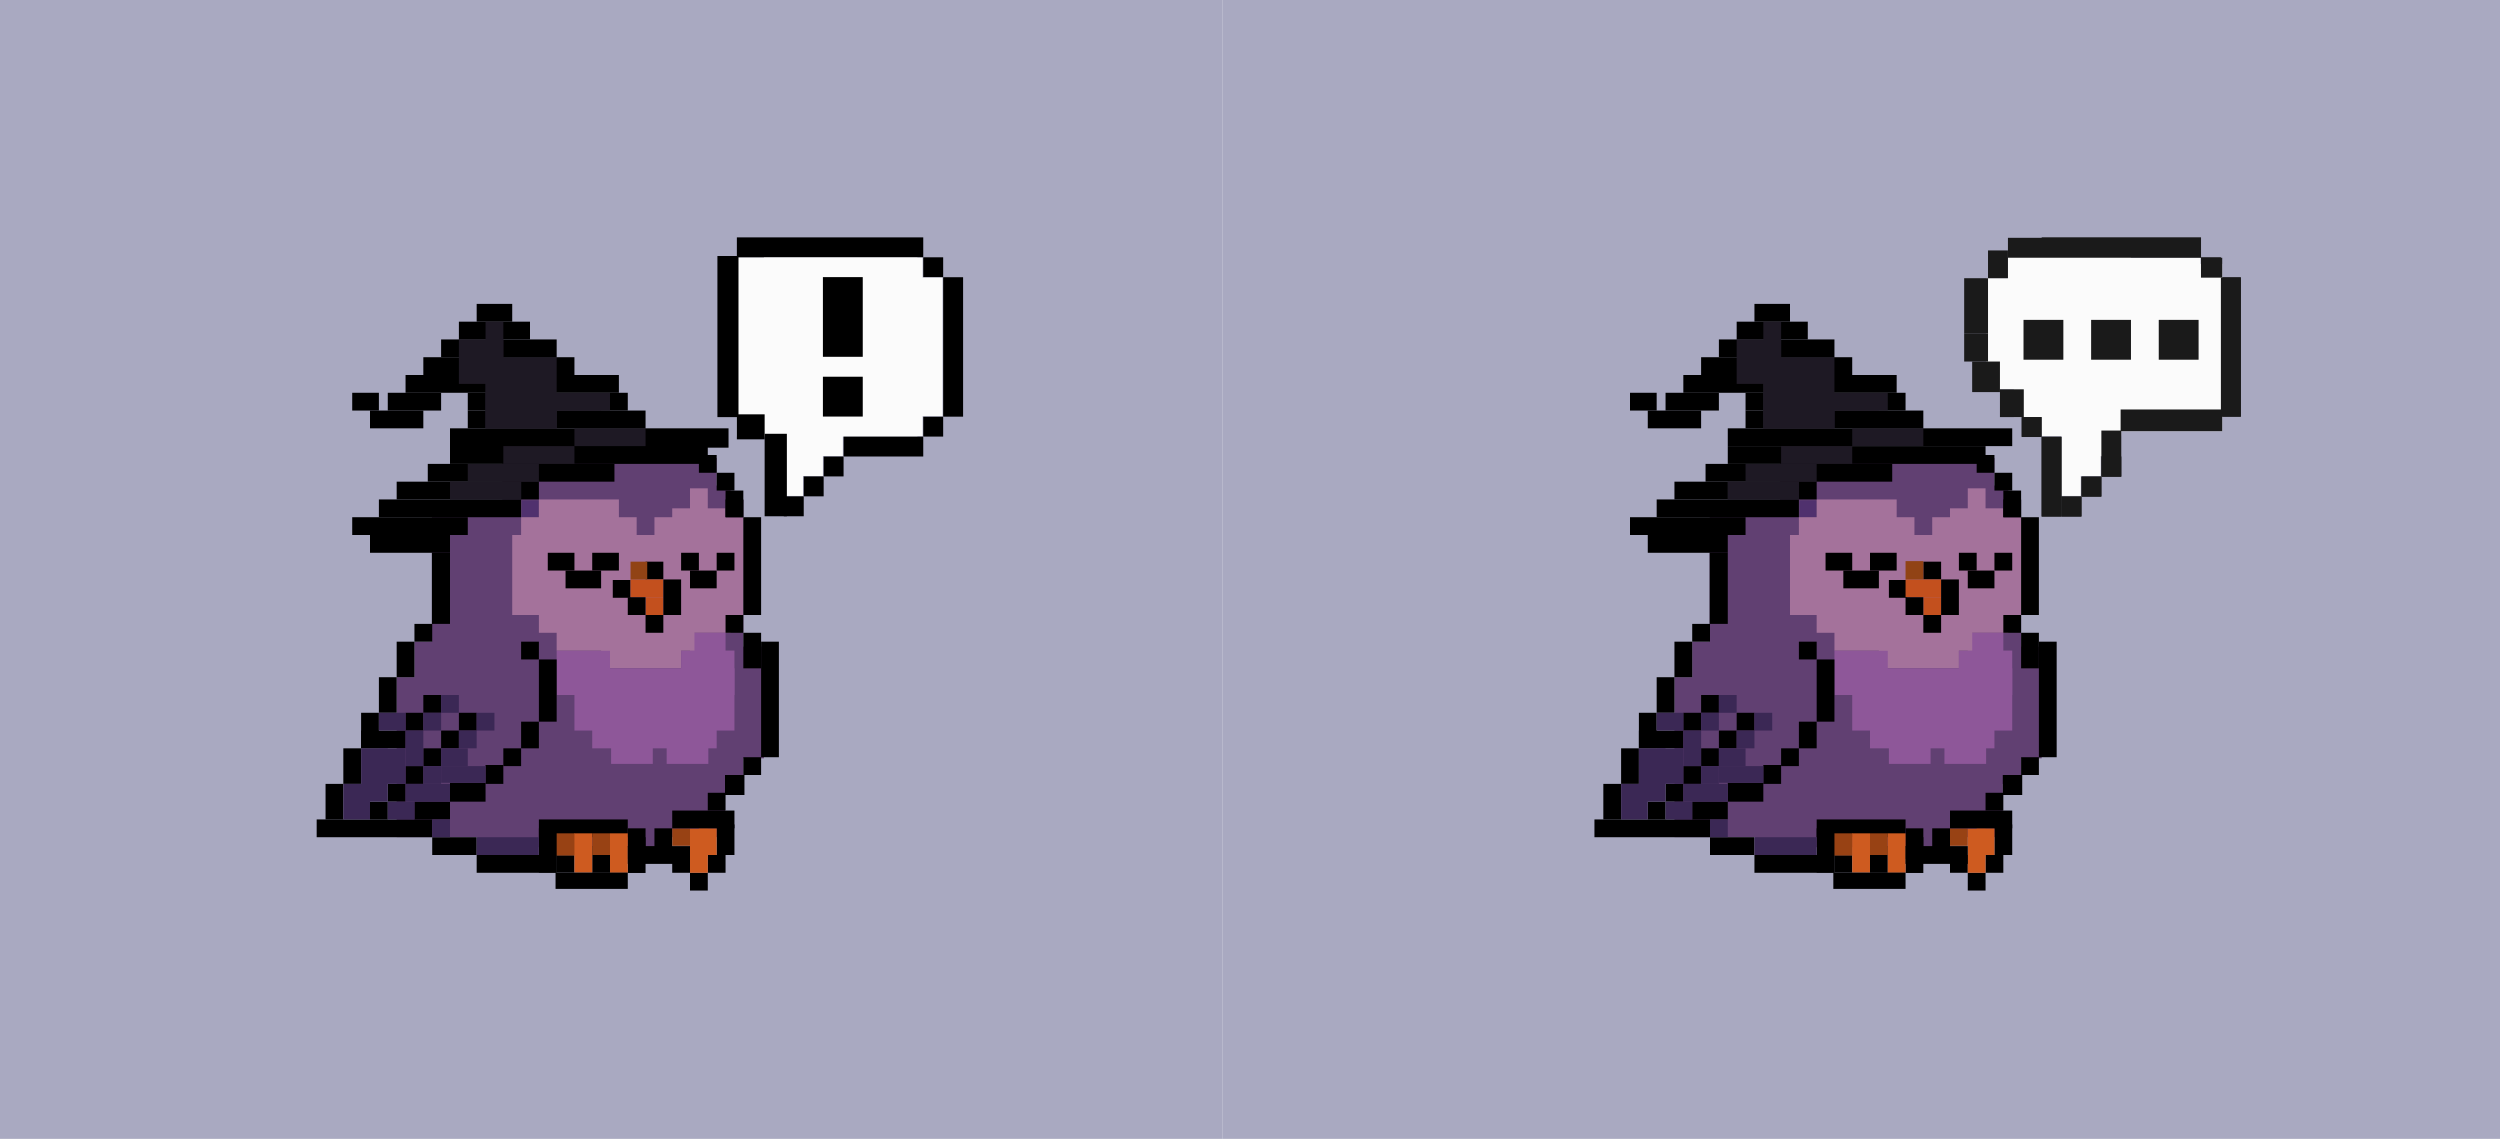 <?xml version="1.0" encoding="UTF-8" standalone="no"?>
<!-- Created with Inkscape (http://www.inkscape.org/) -->

<svg
   width="900mm"
   height="410mm"
   viewBox="0 0 900 410"
   version="1.1"
   id="svg1"
   xml:space="preserve"
   inkscape:version="1.4 (e7c3feb1, 2024-10-09)"
   sodipodi:docname="aquelarre_difu.svg"
   xmlns:inkscape="http://www.inkscape.org/namespaces/inkscape"
   xmlns:sodipodi="http://sodipodi.sourceforge.net/DTD/sodipodi-0.dtd"
   xmlns="http://www.w3.org/2000/svg"
   xmlns:svg="http://www.w3.org/2000/svg"><sodipodi:namedview
     id="namedview1"
     pagecolor="#ffffff"
     bordercolor="#000000"
     borderopacity="0.25"
     inkscape:showpageshadow="2"
     inkscape:pageopacity="0.0"
     inkscape:pagecheckerboard="0"
     inkscape:deskcolor="#d1d1d1"
     inkscape:document-units="mm"
     showgrid="true"
     inkscape:zoom="0.2649801"
     inkscape:cx="1124.6127"
     inkscape:cy="658.54001"
     inkscape:window-width="1920"
     inkscape:window-height="1080"
     inkscape:window-x="0"
     inkscape:window-y="0"
     inkscape:window-maximized="0"
     inkscape:current-layer="layer1"><inkscape:grid
       id="grid1"
       units="px"
       originx="50.271"
       originy="30.163"
       spacingx="1"
       spacingy="1"
       empcolor="#0099e5"
       empopacity="0.302"
       color="#0099e5"
       opacity="0.149"
       empspacing="5"
       enabled="true"
       visible="true"
       snapvisiblegridlinesonly="true"
       dotted="true" /></sodipodi:namedview><defs
     id="defs1" /><g
     inkscape:label="Layer 1"
     inkscape:groupmode="layer"
     id="layer1"
     transform="translate(50,192.444)"><rect
       style="fill:#a9a9c1;fill-opacity:1;stroke-width:1.082"
       id="rect17"
       width="440"
       height="410"
       x="-50"
       y="-192.444"
       ry="2.2892457e-06"
       inkscape:export-filename="rect17.png"
       inkscape:export-xdpi="50.799999"
       inkscape:export-ydpi="50.799999" /><rect
       style="fill:#614072;fill-opacity:1;stroke-width:1.008"
       id="rect16"
       width="112.115"
       height="102.2"
       x="105.485"
       y="-12.444"
       ry="1.9542342e-06" /><rect
       style="fill:#614072;fill-opacity:1;stroke-width:0.61"
       id="rect16-4"
       width="63.4"
       height="66.2"
       x="99.2"
       y="38.556"
       ry="1.2658541e-06" /><rect
       style="fill:#614072;fill-opacity:1;stroke-width:0.777"
       id="rect16-3"
       width="118.2"
       height="57.567"
       x="92.8"
       y="51.356"
       ry="1.1007686e-06" /><rect
       style="fill:#614072;fill-opacity:1;stroke-width:0.497"
       id="rect16-3-6"
       width="69.2"
       height="40.2"
       x="121.8"
       y="72.356"
       ry="7.6869037e-07" /><rect
       style="fill:#614072;fill-opacity:1;stroke-width:0.497"
       id="rect16-3-6-0"
       width="69.2"
       height="40.2"
       x="155.8"
       y="40.356"
       ry="7.6869037e-07" /><rect
       style="fill:#614072;fill-opacity:1;stroke-width:0.525"
       id="rect16-3-6-7"
       width="77.2"
       height="40.2"
       x="130.8"
       y="-27.544"
       ry="7.6869037e-07" /><rect
       style="fill:#614072;fill-opacity:1;stroke-width:0.525"
       id="rect16-3-6-7-5"
       width="77.2"
       height="40.2"
       x="135.8"
       y="-17.644"
       ry="7.6869037e-07" /><rect
       style="fill:#a4729b;fill-opacity:1;stroke-width:0.653"
       id="rect4"
       width="83.2"
       height="28.8"
       x="134.4"
       y="0.156"
       ry="8.3380633e-07" /><rect
       style="fill:#a4729b;fill-opacity:1;stroke-width:0.594"
       id="rect4-2"
       width="69"
       height="28.8"
       x="144"
       y="6.556"
       ry="8.3380615e-07" /><rect
       style="fill:#a4729b;fill-opacity:1;stroke-width:0.4"
       id="rect4-2-6-4"
       width="28.8"
       height="31.2"
       x="166.4"
       y="16.956"
       ry="9.032899e-07" /><rect
       style="fill:#8e5799;fill-opacity:1;stroke-width:0.479"
       id="rect4-2-6-4-4-8"
       width="57.6"
       height="22.4"
       x="156.8"
       y="48.156"
       ry="6.4851616e-07" /><rect
       style="fill:#8e5799;fill-opacity:1;stroke-width:0.391"
       id="rect4-2-6-4-4-8-3"
       width="44.8"
       height="19.2"
       x="163.2"
       y="57.756"
       ry="5.55871e-07" /><rect
       style="fill:#8e5799;fill-opacity:1;stroke-width:0.226"
       id="rect4-2-6-4-4-8-3-3"
       width="15"
       height="19.2"
       x="170"
       y="63.356"
       ry="5.55871e-07" /><rect
       style="fill:#8e5799;fill-opacity:1;stroke-width:0.226"
       id="rect4-2-6-4-4-8-3-3-3"
       width="15"
       height="19.2"
       x="190"
       y="63.356"
       ry="5.55871e-07" /><rect
       style="fill:#8e5799;fill-opacity:1;stroke-width:0.234"
       id="rect4-2-6-4-4-8-3-3-3-0"
       width="19.2"
       height="16"
       x="195.2"
       y="41.756"
       ry="4.6322575e-07" /><rect
       style="fill:#8e5799;fill-opacity:1;stroke-width:0.191"
       id="rect4-2-6-4-4-8-3-3-3-0-7"
       width="12.8"
       height="16"
       x="198.4"
       y="35.356"
       ry="4.6322575e-07" /><rect
       style="fill:#8e5799;fill-opacity:1;stroke-width:0.234"
       id="rect4-2-6-4-4-8-3-3-3-0-6"
       width="19.2"
       height="16"
       x="150.4"
       y="41.756"
       ry="4.6322575e-07" /><rect
       style="fill:#a4729b;fill-opacity:1;stroke-width:0.384"
       id="rect4-3"
       width="28.8"
       height="28.8"
       x="144"
       y="-12.644"
       ry="8.3380615e-07" /><rect
       style="fill:#a4729b;fill-opacity:1;stroke-width:0.462"
       id="rect4-3-0"
       width="41.6"
       height="28.8"
       x="137.6"
       y="-6.244"
       ry="8.3380615e-07" /><rect
       style="fill:#a4729b;fill-opacity:1;stroke-width:0.416"
       id="rect4-3-0-6"
       width="32"
       height="30.4"
       x="185.6"
       y="-6.244"
       ry="8.8012854e-07" /><rect
       style="fill:#a4729b;fill-opacity:1;stroke-width:0.518"
       id="rect4-2-6"
       width="49.6"
       height="30.4"
       x="150.4"
       y="11.356"
       ry="8.8012882e-07" /><rect
       style="fill:#a4729b;fill-opacity:1;stroke-width:0.305"
       id="rect4-3-0-6-4"
       width="19.2"
       height="27.2"
       x="192"
       y="-9.444"
       ry="7.8748326e-07" /><rect
       style="fill:#a4729b;fill-opacity:1;stroke-width:0.176"
       id="rect4-3-0-6-4-3"
       width="6.4"
       height="27.2"
       x="198.4"
       y="-16.644"
       ry="7.8748343e-07" /><rect
       style="fill:#000000;stroke:none;stroke-width:0.64"
       id="rect1"
       width="6.4"
       height="6.4"
       x="137.6"
       y="38.556"
       ry="8.3380627e-07" /><rect
       style="fill:#000000;stroke:none;stroke-width:1.197"
       id="rect1-8"
       width="6.4"
       height="22.4"
       x="144"
       y="44.956"
       ry="2.9183225e-06" /><rect
       style="fill:#000000;stroke:none;stroke-width:0.784"
       id="rect1-8-8"
       width="6.4"
       height="9.6"
       x="137.6"
       y="67.356"
       ry="1.2507099e-06" /><rect
       style="fill:#000000;stroke:none;stroke-width:0.64"
       id="rect1-8-8-5"
       width="6.4"
       height="6.4"
       x="131.2"
       y="76.956"
       ry="8.3380633e-07" /><rect
       style="fill:#000000;stroke:none;stroke-width:0.66"
       id="rect1-8-8-5-3"
       width="6.4"
       height="6.8"
       x="124.8"
       y="82.956"
       ry="8.8591912e-07" /><rect
       style="fill:#000000;stroke:none;stroke-width:0.933"
       id="rect1-8-8-5-2"
       width="12.8"
       height="6.8"
       x="112"
       y="89.356"
       ry="8.8591912e-07" /><rect
       style="fill:#000000;stroke:none;stroke-width:0.905"
       id="rect1-8-8-5-2-8"
       width="12.8"
       height="6.4"
       x="99.2"
       y="96.156"
       ry="8.3380678e-07" /><rect
       style="fill:#000000;stroke:none;stroke-width:1.632"
       id="rect1-8-8-5-2-8-5"
       width="41.6"
       height="6.4"
       x="64"
       y="102.556"
       ry="8.3380627e-07" /><rect
       style="fill:#000000;stroke:none;stroke-width:0.905"
       id="rect1-8-8-5-2-8-5-9"
       width="6.4"
       height="12.8"
       x="67.2"
       y="89.756"
       ry="1.6676112e-06" /><rect
       style="fill:#000000;stroke:none;stroke-width:0.905"
       id="rect1-8-8-5-2-8-5-9-8"
       width="6.4"
       height="12.8"
       x="73.6"
       y="76.956"
       ry="1.6676112e-06" /><rect
       style="fill:#000000;stroke:none;stroke-width:0.905"
       id="rect1-8-8-5-2-8-5-9-1"
       width="6.4"
       height="12.8"
       x="80"
       y="64.156"
       ry="1.6676112e-06" /><rect
       style="fill:#000000;stroke:none;stroke-width:0.905"
       id="rect1-8-8-5-2-8-5-9-3"
       width="6.4"
       height="12.8"
       x="86.4"
       y="51.356"
       ry="1.6676112e-06" /><rect
       style="fill:#000000;stroke:none;stroke-width:0.905"
       id="rect1-8-8-5-2-8-5-9-2"
       width="6.4"
       height="12.8"
       x="92.8"
       y="38.556"
       ry="1.6676112e-06" /><rect
       style="fill:#000000;stroke:none;stroke-width:0.64"
       id="rect1-8-8-5-2-8-5-9-15"
       width="6.4"
       height="6.4"
       x="99.2"
       y="32.156"
       ry="8.3380689e-07" /><rect
       style="fill:#000000;stroke:none;stroke-width:1.012"
       id="rect1-8-8-5-2-8-5-9-15-1"
       width="16"
       height="6.4"
       x="80"
       y="70.556"
       ry="8.3380689e-07" /><rect
       style="fill:#000000;stroke:none;stroke-width:0.64"
       id="rect1-8-8-5-2-8-5-9-15-0"
       width="6.4"
       height="6.4"
       x="96"
       y="64.156"
       ry="8.3380689e-07" /><rect
       style="fill:#000000;stroke:none;stroke-width:0.64"
       id="rect1-8-8-5-2-8-5-9-15-9"
       width="6.4"
       height="6.4"
       x="102.4"
       y="57.756"
       ry="8.3380689e-07" /><rect
       style="fill:#000000;stroke:none;stroke-width:0.64"
       id="rect1-8-8-5-2-8-5-9-15-90"
       width="6.4"
       height="6.4"
       x="83.2"
       y="96.156"
       ry="8.3380689e-07" /><rect
       style="fill:#000000;stroke:none;stroke-width:0.64"
       id="rect1-8-8-5-2-8-5-9-15-3"
       width="6.4"
       height="6.4"
       x="89.6"
       y="89.756"
       ry="8.3380689e-07" /><rect
       style="fill:#000000;stroke:none;stroke-width:0.64"
       id="rect1-8-8-5-2-8-5-9-15-91"
       width="6.4"
       height="6.4"
       x="96"
       y="83.356"
       ry="8.3380689e-07" /><rect
       style="fill:#000000;stroke:none;stroke-width:0.64"
       id="rect1-8-8-5-2-8-5-9-15-7"
       width="6.4"
       height="6.4"
       x="102.4"
       y="76.956"
       ry="8.3380689e-07" /><rect
       style="fill:#000000;stroke:none;stroke-width:0.64"
       id="rect1-8-8-5-2-8-5-9-15-11"
       width="6.4"
       height="6.4"
       x="108.8"
       y="70.556"
       ry="8.3380689e-07" /><rect
       style="fill:#000000;stroke:none;stroke-width:0.64"
       id="rect1-8-8-5-2-8-5-9-15-909"
       width="6.4"
       height="6.4"
       x="115.2"
       y="64.156"
       ry="8.3380689e-07" /><rect
       style="fill:#000000;stroke:none;stroke-width:1.012"
       id="rect1-8-8-5-2-8-5-9-15-909-0"
       width="16"
       height="6.4"
       x="105.6"
       y="108.956"
       ry="8.3380689e-07" /><rect
       style="fill:#000000;stroke:none;stroke-width:1.358"
       id="rect1-8-8-5-2-8-5-9-15-909-0-6"
       width="28.8"
       height="6.4"
       x="121.6"
       y="115.356"
       ry="8.3380689e-07" /><rect
       style="fill:#000000;stroke:none;stroke-width:1.431"
       id="rect1-8-8-5-2-8-5-9-15-909-0-6-7"
       width="32"
       height="6.4"
       x="144"
       y="102.556"
       ry="8.3380689e-07" /><rect
       style="fill:#000000;stroke:none;stroke-width:0.784"
       id="rect1-8-8-5-2-8-5-9-15-909-0-6-7-3"
       width="6.4"
       height="9.6"
       x="163.2"
       y="112.156"
       ry="1.2507098e-06" /><rect
       style="fill:#000000;stroke:none;stroke-width:0.907"
       id="rect1-8-8-5-2-8-5-9-15-909-0-6-7-3-2"
       width="6.4"
       height="12.867"
       x="176"
       y="108.956"
       ry="1.6763244e-06" /><rect
       style="fill:#000000;stroke:none;stroke-width:0.839"
       id="rect1-8-8-5-2-8-5-9-15-909-0-6-7-3-2-1"
       width="6.4"
       height="11.004"
       x="176"
       y="105.756"
       ry="1.4336529e-06" /><rect
       style="fill:#000000;stroke:none;stroke-width:0.839"
       id="rect1-8-8-5-2-8-5-9-15-909-0-6-7-3-2-1-7"
       width="6.4"
       height="11.004"
       x="185.6"
       y="105.756"
       ry="1.4336529e-06" /><rect
       style="fill:#000000;stroke:none;stroke-width:0.839"
       id="rect1-8-8-5-2-8-5-9-15-909-0-6-7-3-2-1-7-5"
       width="6.4"
       height="11.004"
       x="208"
       y="104.352"
       ry="1.4336529e-06" /><rect
       style="fill:#000000;stroke:none;stroke-width:0.64"
       id="rect1-8-8-5-2-8-5-9-15-909-0-6-7-3-2-1-7-2"
       width="6.4"
       height="6.4"
       x="204.8"
       y="115.356"
       ry="8.3380627e-07" /><rect
       style="fill:#000000;stroke:none;stroke-width:0.64"
       id="rect1-8-8-5-2-8-5-9-15-909-0-6-7-3-2-1-7-2-3"
       width="6.4"
       height="6.4"
       x="198.4"
       y="121.756"
       ry="8.3380627e-07" /><rect
       style="fill:#000000;stroke:none;stroke-width:0.64"
       id="rect1-8-8-5-2-8-5-9-15-909-0-6-7-3-2-1-7-2-4"
       width="6.4"
       height="6.4"
       x="192"
       y="115.356"
       ry="8.3380627e-07" /><rect
       style="fill:#000000;stroke:none;stroke-width:0.633"
       id="rect1-8-8-5-2-8-5-9-15-909-0-6-7-3-0-1"
       width="6.4"
       height="6.266"
       x="150.4"
       y="115.423"
       ry="8.1638296e-07" /><rect
       style="fill:#984214;fill-opacity:1;stroke:none;stroke-width:0.759"
       id="rect1-8-8-5-2-8-5-9-15-909-0-6-7-3-0-1-9"
       width="7.2"
       height="8"
       x="149.8"
       y="107.556"
       ry="1.0422571e-06" /><rect
       style="fill:#ce5b20;fill-opacity:1;stroke:none;stroke-width:0.951"
       id="rect1-8-8-5-2-8-5-9-15-909-0-6-7-3-0-1-9-0"
       width="6.4"
       height="14.133"
       x="156.8"
       y="107.556"
       ry="1.8412968e-06" /><rect
       style="fill:#984214;fill-opacity:1;stroke:none;stroke-width:0.707"
       id="rect1-8-8-5-2-8-5-9-15-909-0-6-7-3-0-1-9-6"
       width="6.4"
       height="7.8"
       x="163.2"
       y="107.556"
       ry="1.0162007e-06" /><rect
       style="fill:#ce5b20;fill-opacity:1;stroke:none;stroke-width:0.953"
       id="rect1-8-8-5-2-8-5-9-15-909-0-6-7-3-0-1-9-0-0"
       width="6.4"
       height="14.2"
       x="169.6"
       y="107.556"
       ry="1.8500076e-06" /><rect
       style="fill:#984214;fill-opacity:1;stroke:none;stroke-width:0.633"
       id="rect1-8-8-5-2-8-5-9-15-909-0-6-7-3-0-1-9-8"
       width="6.4"
       height="6.266"
       x="192"
       y="105.79"
       ry="8.1638296e-07" /><rect
       style="fill:#ce5b20;fill-opacity:1;stroke:none;stroke-width:1.009"
       id="rect1-8-8-5-2-8-5-9-15-909-0-6-7-3-0-1-9-0-1"
       width="6.4"
       height="15.9"
       x="198.4"
       y="105.857"
       ry="2.071449e-06" /><rect
       style="fill:#ce5b20;fill-opacity:1;stroke:none;stroke-width:0.784"
       id="rect1-8-8-5-2-8-5-9-15-909-0-6-7-3-0-1-9-0-1-1"
       width="6.4"
       height="9.6"
       x="201.6"
       y="105.756"
       ry="1.2507093e-06" /><rect
       style="fill:#000000;stroke:none;stroke-width:1.235"
       id="rect1-8-8-5-2-8-5-9-15-909-0-6-7-3-0-3"
       width="26"
       height="5.867"
       x="150"
       y="121.69"
       ry="7.6434674e-07"
       inkscape:transform-center-x="-18.630985"
       inkscape:transform-center-y="-6.7473365" /><rect
       style="fill:#000000;stroke:none;stroke-width:1.01"
       id="rect1-8-8-5-2-8-5-9-15-909-0-6-7-93"
       width="6.4"
       height="15.933"
       x="144"
       y="105.756"
       ry="2.0758055e-06" /><rect
       style="fill:#000000;stroke:none;stroke-width:1.197"
       id="rect1-8-8-5-2-8-5-9-15-909-0-6-7-9"
       width="22.4"
       height="6.4"
       x="176"
       y="112.156"
       ry="8.3380689e-07" /><rect
       style="fill:#000000;stroke:none;stroke-width:1.197"
       id="rect1-8-8-5-2-8-5-9-15-909-0-6-7-0"
       width="22.4"
       height="6.4"
       x="192"
       y="99.356"
       ry="8.3380689e-07" /><rect
       style="fill:#000000;stroke:none;stroke-width:0.64"
       id="rect1-8-8-5-2-8-5-9-15-909-0-6-7-0-1"
       width="6.4"
       height="6.4"
       x="204.8"
       y="92.956"
       ry="8.3380689e-07" /><rect
       style="fill:#000000;stroke:none;stroke-width:0.71"
       id="rect1-8-8-5-2-8-5-9-15-909-0-6-7-0-1-7"
       width="7"
       height="7.2"
       x="211"
       y="86.556"
       ry="9.3803271e-07" /><rect
       style="fill:#000000;stroke:none;stroke-width:0.64"
       id="rect1-8-8-5-2-8-5-9-15-909-0-6-7-0-1-4"
       width="6.4"
       height="6.4"
       x="217.6"
       y="80.156"
       ry="8.3380689e-07" /><rect
       style="fill:#000000;stroke:none;stroke-width:1.632"
       id="rect1-8-8-5-2-8-5-9-15-909-0-6-7-0-1-0"
       width="6.4"
       height="41.6"
       x="224"
       y="38.556"
       ry="5.4197408e-06" /><rect
       style="fill:#000000;stroke:none;stroke-width:0.905"
       id="rect1-8-8-5-2-8-5-9-15-909-0-6-7-0-1-0-7"
       width="6.4"
       height="12.8"
       x="217.6"
       y="35.356"
       ry="1.6676125e-06" /><rect
       style="fill:#000000;stroke:none;stroke-width:0.64"
       id="rect1-8-8-5-2-8-5-9-15-909-0-6-7-0-1-0-7-5"
       width="6.4"
       height="6.4"
       x="211.2"
       y="28.956"
       ry="8.3380627e-07" /><rect
       style="fill:#000000;stroke:none;stroke-width:0.64"
       id="rect1-8-8-5-2-8-5-9-15-909-0-6-7-0-1-0-7-5-7"
       width="6.4"
       height="6.4"
       x="211.2"
       y="-12.644"
       ry="8.3380627e-07" /><rect
       style="fill:#000000;stroke:none;stroke-width:0.784"
       id="rect1-8-8-5-2-8-5-9-15-909-0-6-7-0-1-0-7-5-32"
       width="6.4"
       height="9.6"
       x="211.2"
       y="-15.844"
       ry="1.2507087e-06" /><rect
       style="fill:#000000;stroke:none;stroke-width:0.64"
       id="rect1-8-8-5-2-8-5-9-15-909-0-6-7-0-1-0-7-5-77"
       width="6.4"
       height="6.4"
       x="208"
       y="-22.244"
       ry="8.3380627e-07" /><rect
       style="fill:#000000;stroke:none;stroke-width:0.64"
       id="rect1-8-8-5-2-8-5-9-15-909-0-6-7-0-1-0-7-5-33"
       width="6.4"
       height="6.4"
       x="201.6"
       y="-28.644"
       ry="8.3380627e-07" /><rect
       style="fill:#000000;stroke:none;stroke-width:1.501"
       id="rect1-8-8-5-2-8-5-9-15-909-0-6-7-0-1-0-7-5-3"
       width="6.4"
       height="35.2"
       x="217.6"
       y="-6.244"
       ry="4.5859338e-06" /><rect
       style="fill:#000000;stroke:none;stroke-width:1.291"
       id="rect1-8-8-5-2-8-5-9-6"
       width="6.515"
       height="25.6"
       x="105.485"
       y="6.556"
       ry="3.3352264e-06" /><rect
       style="fill:#000000;stroke:none;stroke-width:0.784"
       id="rect1-8-8-5-2-8-6-1"
       width="9.6"
       height="6.4"
       x="147.2"
       y="6.556"
       ry="8.338049e-07" /><rect
       style="fill:#000000;stroke:none;stroke-width:0.905"
       id="rect1-8-8-5-2-8-6-1-8"
       width="12.8"
       height="6.4"
       x="153.6"
       y="12.956"
       ry="8.338049e-07" /><rect
       style="fill:#000000;stroke:none;stroke-width:0.784"
       id="rect1-8-8-5-2-8-6-3"
       width="9.6"
       height="6.4"
       x="163.2"
       y="6.556"
       ry="8.338049e-07" /><rect
       style="fill:#000000;stroke:none;stroke-width:0.64"
       id="rect1-8-8-5-2-8-6-1-3"
       width="6.4"
       height="6.4"
       x="195.2"
       y="6.556"
       ry="8.338049e-07" /><rect
       style="fill:#000000;stroke:none;stroke-width:0.784"
       id="rect1-8-8-5-2-8-6-1-8-7"
       width="9.6"
       height="6.4"
       x="198.4"
       y="12.956"
       ry="8.338049e-07" /><rect
       style="fill:#000000;stroke:none;stroke-width:0.64"
       id="rect1-8-8-5-2-8-6-3-9"
       width="6.4"
       height="6.4"
       x="208"
       y="6.556"
       ry="8.338049e-07" /><rect
       style="fill:#000000;stroke-width:0.64"
       id="rect2"
       width="6.4"
       height="6.4"
       x="170.6"
       y="16.356"
       ry="8.3380615e-07" /><rect
       style="fill:#000000;stroke-width:0.64"
       id="rect2-7"
       width="6.4"
       height="6.4"
       x="182.4"
       y="9.756"
       ry="8.3380615e-07" /><rect
       style="fill:#c3501e;fill-opacity:1;stroke-width:0.869"
       id="rect2-7-9"
       width="11.8"
       height="6.4"
       x="177"
       y="16.156"
       ry="8.3380615e-07" /><rect
       style="fill:#c3501e;fill-opacity:1;stroke-width:0.64"
       id="rect2-7-9-2"
       width="6.4"
       height="6.4"
       x="182.4"
       y="22.556"
       ry="8.3380615e-07" /><rect
       style="fill:#914315;fill-opacity:1;stroke-width:0.62"
       id="rect2-7-9-2-5"
       width="6"
       height="6.4"
       x="177"
       y="9.756"
       ry="8.3380615e-07" /><rect
       style="fill:#000000;stroke-width:0.64"
       id="rect2-9"
       width="6.4"
       height="6.4"
       x="176"
       y="22.556"
       ry="8.3380615e-07" /><rect
       style="fill:#000000;stroke-width:0.64"
       id="rect2-3"
       width="6.4"
       height="6.4"
       x="182.4"
       y="28.956"
       ry="8.3380615e-07" /><rect
       style="fill:#000000;stroke-width:0.905"
       id="rect2-5"
       width="6.4"
       height="12.8"
       x="188.8"
       y="16.156"
       ry="1.6676116e-06" /><rect
       style="fill:#000000;fill-opacity:1;stroke-width:0.696"
       id="rect3"
       width="41.6"
       height="6.4"
       x="76.8"
       y="-6.244"
       ry="8.3380615e-07" /><rect
       style="fill:#000000;fill-opacity:1;stroke-width:0.772"
       id="rect3-7"
       width="51.2"
       height="6.4"
       x="86.4"
       y="-12.644"
       ry="8.3380615e-07" /><rect
       style="fill:#000000;fill-opacity:1;stroke-width:0.772"
       id="rect3-7-6"
       width="51.2"
       height="6.4"
       x="92.8"
       y="-19.044"
       ry="8.3380615e-07" /><rect
       style="fill:#000000;fill-opacity:1;stroke-width:1.039"
       id="rect3-7-6-5"
       width="92.8"
       height="6.4"
       x="112"
       y="-31.844"
       ry="8.3380615e-07" /><rect
       style="fill:#000000;fill-opacity:1;stroke-width:1.127"
       id="rect3-7-6-5-8"
       width="100.271"
       height="6.962"
       x="112"
       y="-38.244"
       ry="9.0708983e-07" /><rect
       style="fill:#000000;fill-opacity:1;stroke-width:0.863"
       id="rect3-7-6-5-8-1"
       width="64"
       height="6.4"
       x="118.4"
       y="-44.644"
       ry="8.3380615e-07" /><rect
       style="fill:#000000;fill-opacity:1;stroke-width:0.819"
       id="rect3-7-6-5-8-1-7"
       width="57.6"
       height="6.4"
       x="118.4"
       y="-51.044"
       ry="8.3380615e-07" /><rect
       style="fill:#000000;fill-opacity:1;stroke-width:0.945"
       id="rect3-7-6-5-8-1-7-9"
       width="76.8"
       height="6.4"
       x="96"
       y="-57.444"
       ry="8.3380615e-07" /><rect
       style="fill:#000000;fill-opacity:1;stroke-width:0.796"
       id="rect3-7-6-5-8-1-7-9-8"
       width="54.4"
       height="6.4"
       x="102.4"
       y="-63.844"
       ry="8.3380615e-07" /><rect
       style="fill:#000000;fill-opacity:1;stroke-width:0.696"
       id="rect3-7-6-5-8-1-7-9-8-0"
       width="41.6"
       height="6.4"
       x="108.8"
       y="-70.244"
       ry="8.3380615e-07" /><rect
       style="fill:#000000;fill-opacity:1;stroke-width:0.546"
       id="rect3-7-6-5-8-1-7-9-8-0-2"
       width="25.6"
       height="6.4"
       x="115.2"
       y="-76.644"
       ry="8.3380615e-07" /><rect
       style="fill:#000000;fill-opacity:1;stroke-width:0.386"
       id="rect3-7-6-5-8-1-7-9-8-0-2-4"
       width="12.8"
       height="6.4"
       x="121.6"
       y="-83.044"
       ry="8.3380615e-07" /><rect
       style="fill:#000000;fill-opacity:1;stroke-width:0.334"
       id="rect3-7-6-5-8-1-7-9-2"
       width="9.6"
       height="6.4"
       x="76.8"
       y="-51.044"
       ry="8.3380615e-07" /><rect
       style="fill:#000000;fill-opacity:1;stroke-width:0.473"
       id="rect3-7-6-5-8-1-7-9-2-7"
       width="19.2"
       height="6.4"
       x="83.2"
       y="-44.644"
       ry="8.3380615e-07" /><rect
       style="fill:#000000;fill-opacity:1;stroke-width:0.473"
       id="rect3-7-6-5-8-1-7-9-2-7-1"
       width="19.2"
       height="6.4"
       x="89.6"
       y="-51.044"
       ry="8.3380615e-07" /><rect
       style="fill:#000000;fill-opacity:1;stroke-width:0.884"
       id="rect3-7-6-5-9"
       width="67.2"
       height="6.4"
       x="104"
       y="-25.444"
       ry="8.3380615e-07" /><rect
       style="fill:#1e1924;fill-opacity:1;stroke-width:0.546"
       id="rect3-7-6-6"
       width="25.6"
       height="6.4"
       x="112"
       y="-19.044"
       ry="8.3380615e-07" /><rect
       style="fill:#1e1924;fill-opacity:1;stroke-width:0.546"
       id="rect3-7-6-6-3"
       width="25.6"
       height="6.4"
       x="112"
       y="-19.044"
       ry="8.3380615e-07" /><rect
       style="fill:#1e1924;fill-opacity:1;stroke-width:0.546"
       id="rect3-7-6-6-3-5"
       width="25.6"
       height="6.4"
       x="118.4"
       y="-25.444"
       ry="8.3380615e-07" /><rect
       style="fill:#1e1924;fill-opacity:1;stroke-width:0.546"
       id="rect3-7-6-6-3-8"
       width="25.6"
       height="6.4"
       x="156.8"
       y="-38.244"
       ry="8.3380615e-07" /><rect
       style="fill:#1e1924;fill-opacity:1;stroke-width:0.546"
       id="rect3-7-6-6-3-2"
       width="25.6"
       height="6.4"
       x="131.2"
       y="-31.844"
       ry="8.3380615e-07" /><rect
       style="fill:#1e1924;fill-opacity:1;stroke-width:0.546"
       id="rect3-7-6-6-3-2-5"
       width="25.6"
       height="6.4"
       x="124.8"
       y="-44.644"
       ry="8.3380615e-07" /><rect
       style="fill:#1e1924;fill-opacity:1;stroke-width:0.696"
       id="rect3-7-6-6-3-2-5-8"
       width="41.6"
       height="6.4"
       x="124.8"
       y="-51.044"
       ry="8.3380615e-07" /><rect
       style="fill:#1e1924;fill-opacity:1;stroke-width:0.722"
       id="rect3-7-6-6-3-2-5-8-3"
       width="44.8"
       height="6.4"
       x="124.8"
       y="-51.044"
       ry="8.3380615e-07" /><rect
       style="fill:#1e1924;fill-opacity:1;stroke-width:0.546"
       id="rect3-7-6-6-3-2-5-8-4"
       width="25.6"
       height="6.4"
       x="124.8"
       y="-44.644"
       ry="8.3380615e-07" /><rect
       style="fill:#1e1924;fill-opacity:1;stroke-width:1.092"
       id="rect3-7-6-6-38"
       width="25.6"
       height="25.6"
       x="124.8"
       y="-63.844"
       ry="3.3352258e-06" /><rect
       style="fill:#1e1924;fill-opacity:1;stroke-width:0.546"
       id="rect3-7-6-6-38-5"
       width="6.4"
       height="25.6"
       x="124.8"
       y="-76.644"
       ry="3.3352242e-06" /><rect
       style="fill:#1e1924;fill-opacity:1;stroke-width:0.682"
       id="rect3-7-6-6-38-5-5"
       width="16"
       height="16"
       x="115.2"
       y="-70.244"
       ry="2.0845146e-06" /><rect
       style="fill:#000000;fill-opacity:1;stroke-width:0.579"
       id="rect3-4"
       width="28.8"
       height="6.4"
       x="83.2"
       y="0.156"
       ry="8.3380615e-07" /><rect
       style="fill:#3b2855;fill-opacity:1;stroke-width:0.64"
       id="rect5"
       width="9.6"
       height="12.8"
       x="73.6"
       y="89.756"
       ry="8.3380615e-07" /><rect
       style="fill:#3b2855;fill-opacity:1;stroke-width:0.784"
       id="rect5-9"
       width="9.6"
       height="19.2"
       x="80"
       y="76.956"
       ry="1.2507093e-06" /><rect
       style="fill:#3b2855;fill-opacity:1;stroke-width:0.453"
       id="rect5-9-0"
       width="9.6"
       height="6.4"
       x="89.6"
       y="96.156"
       ry="4.1690279e-07" /><rect
       style="fill:#3b2855;fill-opacity:1;stroke-width:0.584"
       id="rect5-9-0-3"
       width="16"
       height="6.4"
       x="96"
       y="89.756"
       ry="4.1690279e-07" /><rect
       style="fill:#3b2855;fill-opacity:1;stroke-width:0.37"
       id="rect5-9-0-3-8"
       width="6.4"
       height="6.4"
       x="102.4"
       y="83.356"
       ry="4.1690279e-07" /><rect
       style="fill:#3b2855;fill-opacity:1;stroke-width:0.523"
       id="rect5-9-0-3-8-4"
       width="6.4"
       height="12.8"
       x="96"
       y="70.556"
       ry="8.3380559e-07" /><rect
       style="fill:#3b2855;fill-opacity:1;stroke-width:0.453"
       id="rect5-9-0-3-8-4-4"
       width="9.6"
       height="6.4"
       x="86.4"
       y="64.156"
       ry="4.169018e-07" /><rect
       style="fill:#3b2855;fill-opacity:1;stroke-width:0.566"
       id="rect5-9-0-3-8-4-4-1"
       width="16"
       height="6"
       x="108.8"
       y="83.356"
       ry="3.9084634e-07" /><rect
       style="fill:#3b2855;fill-opacity:1;stroke-width:0.453"
       id="rect5-9-0-3-8-4-4-1-0"
       width="9.6"
       height="6.4"
       x="108.8"
       y="76.956"
       ry="4.169018e-07" /><rect
       style="fill:#3b2855;fill-opacity:1;stroke-width:0.37"
       id="rect5-9-0-3-8-4-4-1-0-1"
       width="6.4"
       height="6.4"
       x="115.2"
       y="70.556"
       ry="4.169018e-07" /><rect
       style="fill:#3b2855;fill-opacity:1;stroke-width:0.37"
       id="rect5-9-0-3-8-4-4-1-0-1-4"
       width="6.4"
       height="6.4"
       x="102.4"
       y="64.156"
       ry="4.169018e-07" /><rect
       style="fill:#3b2855;fill-opacity:1;stroke-width:0.37"
       id="rect5-9-0-3-8-4-4-1-0-1-1"
       width="6.4"
       height="6.4"
       x="108.8"
       y="57.756"
       ry="4.169018e-07" /><rect
       style="fill:#3b2855;fill-opacity:1;stroke-width:0.37"
       id="rect5-9-0-3-8-4-4-1-0-9"
       width="6.4"
       height="6.4"
       x="121.6"
       y="64.156"
       ry="4.169018e-07" /><rect
       style="fill:#3b2855;fill-opacity:1;stroke-width:0.37"
       id="rect5-9-0-3-8-4-4-1-0-1-10"
       width="6.4"
       height="6.4"
       x="105.6"
       y="102.556"
       ry="4.169018e-07" /><rect
       style="fill:#3b2855;fill-opacity:1;stroke-width:0.691"
       id="rect5-9-0-3-8-4-4-1-0-1-5"
       width="22.4"
       height="6.4"
       x="121.6"
       y="108.956"
       ry="4.169018e-07" /><rect
       style="fill:#3b2855;fill-opacity:1;stroke-width:0.64"
       id="rect5-9-2"
       width="9.6"
       height="12.8"
       x="86.4"
       y="76.956"
       ry="8.338049e-07" /><path
       style="fill:#50316e;fill-opacity:1;stroke-width:1.332"
       d="m 137.854,-9.308 v -2.996 h 2.996 2.996 v 2.996 2.996 h -2.996 -2.996 z"
       id="path10" /><rect
       style="fill:#fbfbfb;fill-opacity:1;stroke-width:2.09"
       id="rect19"
       width="65"
       height="64.534"
       x="215.271"
       y="-99.815"
       ry="8.4076299e-07" /><rect
       style="fill:#000000;fill-opacity:1;stroke-width:2.098"
       id="rect14-0"
       width="7.586"
       height="58"
       x="208.271"
       y="-100.281"
       ry="5.6672793e-06" /><rect
       style="fill:#000000;fill-opacity:1;stroke-width:2.194"
       id="rect14-01"
       width="67.101"
       height="7.171"
       x="215.271"
       y="-106.986"
       ry="7.0073247e-07" /><rect
       style="fill:#000000;fill-opacity:1;stroke-width:0.717"
       id="rect14-01-7"
       width="7.171"
       height="7.171"
       x="282.371"
       y="-99.815"
       ry="7.0073247e-07" /><rect
       style="fill:#000000;fill-opacity:1;stroke-width:1.897"
       id="rect14-01-7-2"
       width="7.171"
       height="50.2"
       x="289.543"
       y="-92.644"
       ry="4.9051314e-06" /><rect
       style="fill:#000000;fill-opacity:1;stroke-width:0.717"
       id="rect14-01-7-4"
       width="7.171"
       height="7.171"
       x="282.371"
       y="-42.444"
       ry="7.0073247e-07" /><rect
       style="fill:#000000;fill-opacity:1;stroke-width:0.717"
       id="rect14-01-7-4-5"
       width="7.171"
       height="7.171"
       x="232.171"
       y="-13.758"
       ry="7.0073247e-07" /><rect
       style="fill:#000000;fill-opacity:1;stroke-width:0.717"
       id="rect14-01-7-4-19"
       width="7.171"
       height="7.171"
       x="239.343"
       y="-20.929"
       ry="7.0073247e-07" /><rect
       style="fill:#000000;fill-opacity:1;stroke-width:0.717"
       id="rect14-01-7-4-8"
       width="7.171"
       height="7.171"
       x="246.514"
       y="-28.101"
       ry="7.0073247e-07" /><rect
       style="fill:#000000;fill-opacity:1;stroke-width:1.434"
       id="rect14-01-7-4-1"
       width="28.686"
       height="7.171"
       x="253.686"
       y="-35.272"
       ry="7.0073247e-07" /><path
       style="fill:#fbfbfb;fill-opacity:1;stroke-width:1.13"
       d="m 232.193,-24.663 v -10.765 h -3.588 -3.588 v -32.146 -32.146 h 28.557 28.557 v 3.588 3.588 h 3.588 3.588 v 24.969 24.969 h -3.588 -3.588 v 3.588 3.588 H 267.777 253.424 v 3.588 3.588 h -3.588 -3.588 v 3.588 3.588 h -3.588 -3.588 v 3.588 3.588 h -3.439 -3.439 z m 28.707,-24.969 v -7.326 h -7.326 -7.326 v 7.326 7.326 h 7.326 7.326 z m 0,-28.707 v -14.503 h -7.326 -7.326 v 14.503 14.503 h 7.326 7.326 z"
       id="path15" /><rect
       style="fill:#a9a9c1;fill-opacity:1;stroke-width:1.107"
       id="rect17-2"
       width="460"
       height="410"
       x="390"
       y="-192.444"
       ry="2.2892457e-06" /><rect
       style="fill:#614072;fill-opacity:1;stroke-width:1.008"
       id="rect16-1"
       width="112.115"
       height="102.2"
       x="565.485"
       y="-12.444"
       ry="1.9542342e-06" /><rect
       style="fill:#614072;fill-opacity:1;stroke-width:0.61"
       id="rect16-4-4"
       width="63.4"
       height="66.2"
       x="559.2"
       y="38.556"
       ry="1.2658541e-06" /><rect
       style="fill:#614072;fill-opacity:1;stroke-width:0.777"
       id="rect16-3-0"
       width="118.2"
       height="57.567"
       x="552.8"
       y="51.356"
       ry="1.1007686e-06" /><rect
       style="fill:#614072;fill-opacity:1;stroke-width:0.497"
       id="rect16-3-6-08"
       width="69.2"
       height="40.2"
       x="581.8"
       y="72.356"
       ry="7.6869037e-07" /><rect
       style="fill:#614072;fill-opacity:1;stroke-width:0.497"
       id="rect16-3-6-0-73"
       width="69.2"
       height="40.2"
       x="615.8"
       y="40.356"
       ry="7.6869037e-07" /><rect
       style="fill:#614072;fill-opacity:1;stroke-width:0.525"
       id="rect16-3-6-7-8"
       width="77.2"
       height="40.2"
       x="590.8"
       y="-27.544"
       ry="7.6869037e-07" /><rect
       style="fill:#614072;fill-opacity:1;stroke-width:0.525"
       id="rect16-3-6-7-5-45"
       width="77.2"
       height="40.2"
       x="595.8"
       y="-17.644"
       ry="7.6869037e-07" /><rect
       style="fill:#a4729b;fill-opacity:1;stroke-width:0.653"
       id="rect4-29"
       width="83.2"
       height="28.8"
       x="594.4"
       y="0.156"
       ry="8.3380633e-07" /><rect
       style="fill:#a4729b;fill-opacity:1;stroke-width:0.594"
       id="rect4-2-0"
       width="69"
       height="28.8"
       x="604"
       y="6.556"
       ry="8.3380615e-07" /><rect
       style="fill:#a4729b;fill-opacity:1;stroke-width:0.4"
       id="rect4-2-6-4-9"
       width="28.8"
       height="31.2"
       x="626.4"
       y="16.956"
       ry="9.032899e-07" /><rect
       style="fill:#8e5799;fill-opacity:1;stroke-width:0.479"
       id="rect4-2-6-4-4-8-8"
       width="57.6"
       height="22.4"
       x="616.8"
       y="48.156"
       ry="6.4851616e-07" /><rect
       style="fill:#8e5799;fill-opacity:1;stroke-width:0.391"
       id="rect4-2-6-4-4-8-3-0"
       width="44.8"
       height="19.2"
       x="623.2"
       y="57.756"
       ry="5.55871e-07" /><rect
       style="fill:#8e5799;fill-opacity:1;stroke-width:0.226"
       id="rect4-2-6-4-4-8-3-3-5"
       width="15"
       height="19.2"
       x="630"
       y="63.356"
       ry="5.55871e-07" /><rect
       style="fill:#8e5799;fill-opacity:1;stroke-width:0.226"
       id="rect4-2-6-4-4-8-3-3-3-3"
       width="15"
       height="19.2"
       x="650"
       y="63.356"
       ry="5.55871e-07" /><rect
       style="fill:#8e5799;fill-opacity:1;stroke-width:0.234"
       id="rect4-2-6-4-4-8-3-3-3-0-5"
       width="19.2"
       height="16"
       x="655.2"
       y="41.756"
       ry="4.6322575e-07" /><rect
       style="fill:#8e5799;fill-opacity:1;stroke-width:0.191"
       id="rect4-2-6-4-4-8-3-3-3-0-7-5"
       width="12.8"
       height="16"
       x="658.4"
       y="35.356"
       ry="4.6322575e-07" /><rect
       style="fill:#8e5799;fill-opacity:1;stroke-width:0.234"
       id="rect4-2-6-4-4-8-3-3-3-0-6-4"
       width="19.2"
       height="16"
       x="610.4"
       y="41.756"
       ry="4.6322575e-07" /><rect
       style="fill:#a4729b;fill-opacity:1;stroke-width:0.384"
       id="rect4-3-5"
       width="28.8"
       height="28.8"
       x="604"
       y="-12.644"
       ry="8.3380615e-07" /><rect
       style="fill:#a4729b;fill-opacity:1;stroke-width:0.462"
       id="rect4-3-0-1"
       width="41.6"
       height="28.8"
       x="597.6"
       y="-6.244"
       ry="8.3380615e-07" /><rect
       style="fill:#a4729b;fill-opacity:1;stroke-width:0.416"
       id="rect4-3-0-6-1"
       width="32"
       height="30.4"
       x="645.6"
       y="-6.244"
       ry="8.8012854e-07" /><rect
       style="fill:#a4729b;fill-opacity:1;stroke-width:0.518"
       id="rect4-2-6-6"
       width="49.6"
       height="30.4"
       x="610.4"
       y="11.356"
       ry="8.8012882e-07" /><rect
       style="fill:#a4729b;fill-opacity:1;stroke-width:0.305"
       id="rect4-3-0-6-4-1"
       width="19.2"
       height="27.2"
       x="652"
       y="-9.444"
       ry="7.8748326e-07" /><rect
       style="fill:#a4729b;fill-opacity:1;stroke-width:0.176"
       id="rect4-3-0-6-4-3-9"
       width="6.4"
       height="27.2"
       x="658.4"
       y="-16.644"
       ry="7.8748343e-07" /><rect
       style="fill:#000000;stroke:none;stroke-width:0.64"
       id="rect1-3"
       width="6.4"
       height="6.4"
       x="597.6"
       y="38.556"
       ry="8.3380627e-07" /><rect
       style="fill:#000000;stroke:none;stroke-width:1.197"
       id="rect1-8-4"
       width="6.4"
       height="22.4"
       x="604"
       y="44.956"
       ry="2.9183225e-06" /><rect
       style="fill:#000000;stroke:none;stroke-width:0.784"
       id="rect1-8-8-7"
       width="6.4"
       height="9.6"
       x="597.6"
       y="67.356"
       ry="1.2507099e-06" /><rect
       style="fill:#000000;stroke:none;stroke-width:0.64"
       id="rect1-8-8-5-9"
       width="6.4"
       height="6.4"
       x="591.2"
       y="76.956"
       ry="8.3380633e-07" /><rect
       style="fill:#000000;stroke:none;stroke-width:0.66"
       id="rect1-8-8-5-3-8"
       width="6.4"
       height="6.8"
       x="584.8"
       y="82.956"
       ry="8.8591912e-07" /><rect
       style="fill:#000000;stroke:none;stroke-width:0.933"
       id="rect1-8-8-5-2-0"
       width="12.8"
       height="6.8"
       x="572"
       y="89.356"
       ry="8.8591912e-07" /><rect
       style="fill:#000000;stroke:none;stroke-width:0.905"
       id="rect1-8-8-5-2-8-7"
       width="12.8"
       height="6.4"
       x="559.2"
       y="96.156"
       ry="8.3380678e-07" /><rect
       style="fill:#000000;stroke:none;stroke-width:1.632"
       id="rect1-8-8-5-2-8-5-5"
       width="41.6"
       height="6.4"
       x="524"
       y="102.556"
       ry="8.3380627e-07" /><rect
       style="fill:#000000;stroke:none;stroke-width:0.905"
       id="rect1-8-8-5-2-8-5-9-84"
       width="6.4"
       height="12.8"
       x="527.2"
       y="89.756"
       ry="1.6676112e-06" /><rect
       style="fill:#000000;stroke:none;stroke-width:0.905"
       id="rect1-8-8-5-2-8-5-9-8-2"
       width="6.4"
       height="12.8"
       x="533.6"
       y="76.956"
       ry="1.6676112e-06" /><rect
       style="fill:#000000;stroke:none;stroke-width:0.905"
       id="rect1-8-8-5-2-8-5-9-1-5"
       width="6.4"
       height="12.8"
       x="540"
       y="64.156"
       ry="1.6676112e-06" /><rect
       style="fill:#000000;stroke:none;stroke-width:0.905"
       id="rect1-8-8-5-2-8-5-9-3-0"
       width="6.4"
       height="12.8"
       x="546.4"
       y="51.356"
       ry="1.6676112e-06" /><rect
       style="fill:#000000;stroke:none;stroke-width:0.905"
       id="rect1-8-8-5-2-8-5-9-2-70"
       width="6.4"
       height="12.8"
       x="552.8"
       y="38.556"
       ry="1.6676112e-06" /><rect
       style="fill:#000000;stroke:none;stroke-width:0.64"
       id="rect1-8-8-5-2-8-5-9-15-76"
       width="6.4"
       height="6.4"
       x="559.2"
       y="32.156"
       ry="8.3380689e-07" /><rect
       style="fill:#000000;stroke:none;stroke-width:1.012"
       id="rect1-8-8-5-2-8-5-9-15-1-8"
       width="16"
       height="6.4"
       x="540"
       y="70.556"
       ry="8.3380689e-07" /><rect
       style="fill:#000000;stroke:none;stroke-width:0.64"
       id="rect1-8-8-5-2-8-5-9-15-0-2"
       width="6.4"
       height="6.4"
       x="556"
       y="64.156"
       ry="8.3380689e-07" /><rect
       style="fill:#000000;stroke:none;stroke-width:0.64"
       id="rect1-8-8-5-2-8-5-9-15-9-39"
       width="6.4"
       height="6.4"
       x="562.4"
       y="57.756"
       ry="8.3380689e-07" /><rect
       style="fill:#000000;stroke:none;stroke-width:0.64"
       id="rect1-8-8-5-2-8-5-9-15-90-0"
       width="6.4"
       height="6.4"
       x="543.2"
       y="96.156"
       ry="8.3380689e-07" /><rect
       style="fill:#000000;stroke:none;stroke-width:0.64"
       id="rect1-8-8-5-2-8-5-9-15-3-3"
       width="6.4"
       height="6.4"
       x="549.6"
       y="89.756"
       ry="8.3380689e-07" /><rect
       style="fill:#000000;stroke:none;stroke-width:0.64"
       id="rect1-8-8-5-2-8-5-9-15-91-8"
       width="6.4"
       height="6.4"
       x="556"
       y="83.356"
       ry="8.3380689e-07" /><rect
       style="fill:#000000;stroke:none;stroke-width:0.64"
       id="rect1-8-8-5-2-8-5-9-15-7-3"
       width="6.4"
       height="6.4"
       x="562.4"
       y="76.956"
       ry="8.3380689e-07" /><rect
       style="fill:#000000;stroke:none;stroke-width:0.64"
       id="rect1-8-8-5-2-8-5-9-15-11-10"
       width="6.4"
       height="6.4"
       x="568.8"
       y="70.556"
       ry="8.3380689e-07" /><rect
       style="fill:#000000;stroke:none;stroke-width:0.64"
       id="rect1-8-8-5-2-8-5-9-15-909-08"
       width="6.4"
       height="6.4"
       x="575.2"
       y="64.156"
       ry="8.3380689e-07" /><rect
       style="fill:#000000;stroke:none;stroke-width:1.012"
       id="rect1-8-8-5-2-8-5-9-15-909-0-0"
       width="16"
       height="6.4"
       x="565.6"
       y="108.956"
       ry="8.3380689e-07" /><rect
       style="fill:#000000;stroke:none;stroke-width:1.358"
       id="rect1-8-8-5-2-8-5-9-15-909-0-6-4"
       width="28.8"
       height="6.4"
       x="581.6"
       y="115.356"
       ry="8.3380689e-07" /><rect
       style="fill:#000000;stroke:none;stroke-width:1.431"
       id="rect1-8-8-5-2-8-5-9-15-909-0-6-7-7"
       width="32"
       height="6.4"
       x="604"
       y="102.556"
       ry="8.3380689e-07" /><rect
       style="fill:#000000;stroke:none;stroke-width:0.784"
       id="rect1-8-8-5-2-8-5-9-15-909-0-6-7-3-6"
       width="6.4"
       height="9.6"
       x="623.2"
       y="112.156"
       ry="1.2507098e-06" /><rect
       style="fill:#000000;stroke:none;stroke-width:0.907"
       id="rect1-8-8-5-2-8-5-9-15-909-0-6-7-3-2-16"
       width="6.4"
       height="12.867"
       x="636"
       y="108.956"
       ry="1.6763244e-06" /><rect
       style="fill:#000000;stroke:none;stroke-width:0.839"
       id="rect1-8-8-5-2-8-5-9-15-909-0-6-7-3-2-1-1"
       width="6.4"
       height="11.004"
       x="636"
       y="105.756"
       ry="1.4336529e-06" /><rect
       style="fill:#000000;stroke:none;stroke-width:0.839"
       id="rect1-8-8-5-2-8-5-9-15-909-0-6-7-3-2-1-7-4"
       width="6.4"
       height="11.004"
       x="645.6"
       y="105.756"
       ry="1.4336529e-06" /><rect
       style="fill:#000000;stroke:none;stroke-width:0.839"
       id="rect1-8-8-5-2-8-5-9-15-909-0-6-7-3-2-1-7-5-9"
       width="6.4"
       height="11.004"
       x="668"
       y="104.352"
       ry="1.4336529e-06" /><rect
       style="fill:#000000;stroke:none;stroke-width:0.64"
       id="rect1-8-8-5-2-8-5-9-15-909-0-6-7-3-2-1-7-2-6"
       width="6.4"
       height="6.4"
       x="664.8"
       y="115.356"
       ry="8.3380627e-07" /><rect
       style="fill:#000000;stroke:none;stroke-width:0.64"
       id="rect1-8-8-5-2-8-5-9-15-909-0-6-7-3-2-1-7-2-3-4"
       width="6.4"
       height="6.4"
       x="658.4"
       y="121.756"
       ry="8.3380627e-07" /><rect
       style="fill:#000000;stroke:none;stroke-width:0.64"
       id="rect1-8-8-5-2-8-5-9-15-909-0-6-7-3-2-1-7-2-4-2"
       width="6.4"
       height="6.4"
       x="652"
       y="115.356"
       ry="8.3380627e-07" /><rect
       style="fill:#000000;stroke:none;stroke-width:0.633"
       id="rect1-8-8-5-2-8-5-9-15-909-0-6-7-3-0-1-8"
       width="6.4"
       height="6.266"
       x="610.4"
       y="115.423"
       ry="8.1638296e-07" /><rect
       style="fill:#984214;fill-opacity:1;stroke:none;stroke-width:0.759"
       id="rect1-8-8-5-2-8-5-9-15-909-0-6-7-3-0-1-9-4"
       width="7.2"
       height="8"
       x="609.8"
       y="107.556"
       ry="1.0422571e-06" /><rect
       style="fill:#ce5b20;fill-opacity:1;stroke:none;stroke-width:0.951"
       id="rect1-8-8-5-2-8-5-9-15-909-0-6-7-3-0-1-9-0-4"
       width="6.4"
       height="14.133"
       x="616.8"
       y="107.556"
       ry="1.8412968e-06" /><rect
       style="fill:#984214;fill-opacity:1;stroke:none;stroke-width:0.707"
       id="rect1-8-8-5-2-8-5-9-15-909-0-6-7-3-0-1-9-6-9"
       width="6.4"
       height="7.8"
       x="623.2"
       y="107.556"
       ry="1.0162007e-06" /><rect
       style="fill:#ce5b20;fill-opacity:1;stroke:none;stroke-width:0.953"
       id="rect1-8-8-5-2-8-5-9-15-909-0-6-7-3-0-1-9-0-0-8"
       width="6.4"
       height="14.2"
       x="629.6"
       y="107.556"
       ry="1.8500076e-06" /><rect
       style="fill:#984214;fill-opacity:1;stroke:none;stroke-width:0.633"
       id="rect1-8-8-5-2-8-5-9-15-909-0-6-7-3-0-1-9-8-1"
       width="6.4"
       height="6.266"
       x="652"
       y="105.79"
       ry="8.1638296e-07" /><rect
       style="fill:#ce5b20;fill-opacity:1;stroke:none;stroke-width:1.009"
       id="rect1-8-8-5-2-8-5-9-15-909-0-6-7-3-0-1-9-0-1-0"
       width="6.4"
       height="15.9"
       x="658.4"
       y="105.857"
       ry="2.071449e-06" /><rect
       style="fill:#ce5b20;fill-opacity:1;stroke:none;stroke-width:0.784"
       id="rect1-8-8-5-2-8-5-9-15-909-0-6-7-3-0-1-9-0-1-1-3"
       width="6.4"
       height="9.6"
       x="661.6"
       y="105.756"
       ry="1.2507093e-06" /><rect
       style="fill:#000000;stroke:none;stroke-width:1.235"
       id="rect1-8-8-5-2-8-5-9-15-909-0-6-7-3-0-3-74"
       width="26"
       height="5.867"
       x="610"
       y="121.69"
       ry="7.6434674e-07"
       inkscape:transform-center-x="-18.630985"
       inkscape:transform-center-y="-6.7473365" /><rect
       style="fill:#000000;stroke:none;stroke-width:1.01"
       id="rect1-8-8-5-2-8-5-9-15-909-0-6-7-93-3"
       width="6.4"
       height="15.933"
       x="604"
       y="105.756"
       ry="2.0758055e-06" /><rect
       style="fill:#000000;stroke:none;stroke-width:1.197"
       id="rect1-8-8-5-2-8-5-9-15-909-0-6-7-9-4"
       width="22.4"
       height="6.4"
       x="636"
       y="112.156"
       ry="8.3380689e-07" /><rect
       style="fill:#000000;stroke:none;stroke-width:1.197"
       id="rect1-8-8-5-2-8-5-9-15-909-0-6-7-0-8"
       width="22.4"
       height="6.4"
       x="652"
       y="99.356"
       ry="8.3380689e-07" /><rect
       style="fill:#000000;stroke:none;stroke-width:0.64"
       id="rect1-8-8-5-2-8-5-9-15-909-0-6-7-0-1-1"
       width="6.4"
       height="6.4"
       x="664.8"
       y="92.956"
       ry="8.3380689e-07" /><rect
       style="fill:#000000;stroke:none;stroke-width:0.71"
       id="rect1-8-8-5-2-8-5-9-15-909-0-6-7-0-1-7-2"
       width="7"
       height="7.2"
       x="671"
       y="86.556"
       ry="9.3803271e-07" /><rect
       style="fill:#000000;stroke:none;stroke-width:0.64"
       id="rect1-8-8-5-2-8-5-9-15-909-0-6-7-0-1-4-8"
       width="6.4"
       height="6.4"
       x="677.6"
       y="80.156"
       ry="8.3380689e-07" /><rect
       style="fill:#000000;stroke:none;stroke-width:1.632"
       id="rect1-8-8-5-2-8-5-9-15-909-0-6-7-0-1-0-3"
       width="6.4"
       height="41.6"
       x="684"
       y="38.556"
       ry="5.4197408e-06" /><rect
       style="fill:#000000;stroke:none;stroke-width:0.905"
       id="rect1-8-8-5-2-8-5-9-15-909-0-6-7-0-1-0-7-9"
       width="6.4"
       height="12.8"
       x="677.6"
       y="35.356"
       ry="1.6676125e-06" /><rect
       style="fill:#000000;stroke:none;stroke-width:0.64"
       id="rect1-8-8-5-2-8-5-9-15-909-0-6-7-0-1-0-7-5-9"
       width="6.4"
       height="6.4"
       x="671.2"
       y="28.956"
       ry="8.3380627e-07" /><rect
       style="fill:#000000;stroke:none;stroke-width:0.64"
       id="rect1-8-8-5-2-8-5-9-15-909-0-6-7-0-1-0-7-5-7-96"
       width="6.4"
       height="6.4"
       x="671.2"
       y="-12.644"
       ry="8.3380627e-07" /><rect
       style="fill:#000000;stroke:none;stroke-width:0.784"
       id="rect1-8-8-5-2-8-5-9-15-909-0-6-7-0-1-0-7-5-32-1"
       width="6.4"
       height="9.6"
       x="671.2"
       y="-15.844"
       ry="1.2507087e-06" /><rect
       style="fill:#000000;stroke:none;stroke-width:0.64"
       id="rect1-8-8-5-2-8-5-9-15-909-0-6-7-0-1-0-7-5-77-7"
       width="6.4"
       height="6.4"
       x="668"
       y="-22.244"
       ry="8.3380627e-07" /><rect
       style="fill:#000000;stroke:none;stroke-width:0.64"
       id="rect1-8-8-5-2-8-5-9-15-909-0-6-7-0-1-0-7-5-33-3"
       width="6.4"
       height="6.4"
       x="661.6"
       y="-28.644"
       ry="8.3380627e-07" /><rect
       style="fill:#000000;stroke:none;stroke-width:1.501"
       id="rect1-8-8-5-2-8-5-9-15-909-0-6-7-0-1-0-7-5-3-9"
       width="6.4"
       height="35.2"
       x="677.6"
       y="-6.244"
       ry="4.5859338e-06" /><rect
       style="fill:#000000;stroke:none;stroke-width:1.291"
       id="rect1-8-8-5-2-8-5-9-6-8"
       width="6.515"
       height="25.6"
       x="565.485"
       y="6.556"
       ry="3.3352264e-06" /><rect
       style="fill:#000000;stroke:none;stroke-width:0.784"
       id="rect1-8-8-5-2-8-6-1-4"
       width="9.6"
       height="6.4"
       x="607.2"
       y="6.556"
       ry="8.338049e-07" /><rect
       style="fill:#000000;stroke:none;stroke-width:0.905"
       id="rect1-8-8-5-2-8-6-1-8-0"
       width="12.8"
       height="6.4"
       x="613.6"
       y="12.956"
       ry="8.338049e-07" /><rect
       style="fill:#000000;stroke:none;stroke-width:0.784"
       id="rect1-8-8-5-2-8-6-3-6"
       width="9.6"
       height="6.4"
       x="623.2"
       y="6.556"
       ry="8.338049e-07" /><rect
       style="fill:#000000;stroke:none;stroke-width:0.64"
       id="rect1-8-8-5-2-8-6-1-3-3"
       width="6.4"
       height="6.4"
       x="655.2"
       y="6.556"
       ry="8.338049e-07" /><rect
       style="fill:#000000;stroke:none;stroke-width:0.784"
       id="rect1-8-8-5-2-8-6-1-8-7-4"
       width="9.6"
       height="6.4"
       x="658.4"
       y="12.956"
       ry="8.338049e-07" /><rect
       style="fill:#000000;stroke:none;stroke-width:0.64"
       id="rect1-8-8-5-2-8-6-3-9-6"
       width="6.4"
       height="6.4"
       x="668"
       y="6.556"
       ry="8.338049e-07" /><rect
       style="fill:#000000;stroke-width:0.64"
       id="rect2-97"
       width="6.4"
       height="6.4"
       x="630"
       y="16.356"
       ry="8.3380615e-07" /><rect
       style="fill:#000000;stroke-width:0.64"
       id="rect2-7-4"
       width="6.4"
       height="6.4"
       x="642.4"
       y="9.756"
       ry="8.3380615e-07" /><rect
       style="fill:#c3501e;fill-opacity:1;stroke-width:0.905"
       id="rect2-7-9-9"
       width="12.8"
       height="6.4"
       x="636"
       y="16.156"
       ry="8.3380615e-07" /><rect
       style="fill:#c3501e;fill-opacity:1;stroke-width:0.64"
       id="rect2-7-9-2-4"
       width="6.4"
       height="6.4"
       x="642.4"
       y="22.556"
       ry="8.3380615e-07" /><rect
       style="fill:#914315;fill-opacity:1;stroke-width:0.65"
       id="rect2-7-9-2-5-1"
       width="6.4"
       height="6.6"
       x="636"
       y="9.556"
       ry="8.5986306e-07" /><rect
       style="fill:#000000;stroke-width:0.64"
       id="rect2-9-9"
       width="6.4"
       height="6.4"
       x="636"
       y="22.556"
       ry="8.3380615e-07" /><rect
       style="fill:#000000;stroke-width:0.64"
       id="rect2-3-6"
       width="6.4"
       height="6.4"
       x="642.4"
       y="28.956"
       ry="8.3380615e-07" /><rect
       style="fill:#000000;stroke-width:0.905"
       id="rect2-5-7"
       width="6.4"
       height="12.8"
       x="648.8"
       y="16.156"
       ry="1.6676116e-06" /><rect
       style="fill:#000000;fill-opacity:1;stroke-width:0.696"
       id="rect3-0"
       width="41.6"
       height="6.4"
       x="536.8"
       y="-6.244"
       ry="8.3380615e-07" /><rect
       style="fill:#000000;fill-opacity:1;stroke-width:0.772"
       id="rect3-7-9"
       width="51.2"
       height="6.4"
       x="546.4"
       y="-12.644"
       ry="8.3380615e-07" /><rect
       style="fill:#000000;fill-opacity:1;stroke-width:0.772"
       id="rect3-7-6-7"
       width="51.2"
       height="6.4"
       x="552.8"
       y="-19.044"
       ry="8.3380615e-07" /><rect
       style="fill:#000000;fill-opacity:1;stroke-width:1.039"
       id="rect3-7-6-5-3"
       width="92.8"
       height="6.4"
       x="572"
       y="-31.844"
       ry="8.3380615e-07" /><rect
       style="fill:#000000;fill-opacity:1;stroke-width:1.092"
       id="rect3-7-6-5-8-15"
       width="102.4"
       height="6.4"
       x="572"
       y="-38.244"
       ry="8.3380615e-07" /><rect
       style="fill:#000000;fill-opacity:1;stroke-width:0.863"
       id="rect3-7-6-5-8-1-6"
       width="64"
       height="6.4"
       x="578.4"
       y="-44.644"
       ry="8.3380615e-07" /><rect
       style="fill:#000000;fill-opacity:1;stroke-width:0.819"
       id="rect3-7-6-5-8-1-7-4"
       width="57.6"
       height="6.4"
       x="578.4"
       y="-51.044"
       ry="8.3380615e-07" /><rect
       style="fill:#000000;fill-opacity:1;stroke-width:0.945"
       id="rect3-7-6-5-8-1-7-9-5"
       width="76.8"
       height="6.4"
       x="556"
       y="-57.444"
       ry="8.3380615e-07" /><rect
       style="fill:#000000;fill-opacity:1;stroke-width:0.796"
       id="rect3-7-6-5-8-1-7-9-8-1"
       width="54.4"
       height="6.4"
       x="562.4"
       y="-63.844"
       ry="8.3380615e-07" /><rect
       style="fill:#000000;fill-opacity:1;stroke-width:0.696"
       id="rect3-7-6-5-8-1-7-9-8-0-28"
       width="41.6"
       height="6.4"
       x="568.8"
       y="-70.244"
       ry="8.3380615e-07" /><rect
       style="fill:#000000;fill-opacity:1;stroke-width:0.546"
       id="rect3-7-6-5-8-1-7-9-8-0-2-8"
       width="25.6"
       height="6.4"
       x="575.2"
       y="-76.644"
       ry="8.3380615e-07" /><rect
       style="fill:#000000;fill-opacity:1;stroke-width:0.386"
       id="rect3-7-6-5-8-1-7-9-8-0-2-4-0"
       width="12.8"
       height="6.4"
       x="581.6"
       y="-83.044"
       ry="8.3380615e-07" /><rect
       style="fill:#000000;fill-opacity:1;stroke-width:0.334"
       id="rect3-7-6-5-8-1-7-9-2-77"
       width="9.6"
       height="6.4"
       x="536.8"
       y="-51.044"
       ry="8.3380615e-07" /><rect
       style="fill:#000000;fill-opacity:1;stroke-width:0.473"
       id="rect3-7-6-5-8-1-7-9-2-7-9"
       width="19.2"
       height="6.4"
       x="543.2"
       y="-44.644"
       ry="8.3380615e-07" /><rect
       style="fill:#000000;fill-opacity:1;stroke-width:0.473"
       id="rect3-7-6-5-8-1-7-9-2-7-1-6"
       width="19.2"
       height="6.4"
       x="549.6"
       y="-51.044"
       ry="8.3380615e-07" /><rect
       style="fill:#000000;fill-opacity:1;stroke-width:0.884"
       id="rect3-7-6-5-9-0"
       width="67.2"
       height="6.4"
       x="564"
       y="-25.444"
       ry="8.3380615e-07" /><rect
       style="fill:#1e1924;fill-opacity:1;stroke-width:0.546"
       id="rect3-7-6-6-1"
       width="25.6"
       height="6.4"
       x="572"
       y="-19.044"
       ry="8.3380615e-07" /><rect
       style="fill:#1e1924;fill-opacity:1;stroke-width:0.546"
       id="rect3-7-6-6-3-23"
       width="25.6"
       height="6.4"
       x="572"
       y="-19.044"
       ry="8.3380615e-07" /><rect
       style="fill:#1e1924;fill-opacity:1;stroke-width:0.546"
       id="rect3-7-6-6-3-5-2"
       width="25.6"
       height="6.4"
       x="578.4"
       y="-25.444"
       ry="8.3380615e-07" /><rect
       style="fill:#1e1924;fill-opacity:1;stroke-width:0.546"
       id="rect3-7-6-6-3-8-1"
       width="25.6"
       height="6.4"
       x="616.8"
       y="-38.244"
       ry="8.3380615e-07" /><rect
       style="fill:#1e1924;fill-opacity:1;stroke-width:0.546"
       id="rect3-7-6-6-3-2-1"
       width="25.6"
       height="6.4"
       x="591.2"
       y="-31.844"
       ry="8.3380615e-07" /><rect
       style="fill:#1e1924;fill-opacity:1;stroke-width:0.546"
       id="rect3-7-6-6-3-2-5-0"
       width="25.6"
       height="6.4"
       x="584.8"
       y="-44.644"
       ry="8.3380615e-07" /><rect
       style="fill:#1e1924;fill-opacity:1;stroke-width:0.696"
       id="rect3-7-6-6-3-2-5-8-1"
       width="41.6"
       height="6.4"
       x="584.8"
       y="-51.044"
       ry="8.3380615e-07" /><rect
       style="fill:#1e1924;fill-opacity:1;stroke-width:0.722"
       id="rect3-7-6-6-3-2-5-8-3-3"
       width="44.8"
       height="6.4"
       x="584.8"
       y="-51.044"
       ry="8.3380615e-07" /><rect
       style="fill:#1e1924;fill-opacity:1;stroke-width:0.546"
       id="rect3-7-6-6-3-2-5-8-4-8"
       width="25.6"
       height="6.4"
       x="584.8"
       y="-44.644"
       ry="8.3380615e-07" /><rect
       style="fill:#1e1924;fill-opacity:1;stroke-width:1.092"
       id="rect3-7-6-6-38-00"
       width="25.6"
       height="25.6"
       x="584.8"
       y="-63.844"
       ry="3.3352258e-06" /><rect
       style="fill:#1e1924;fill-opacity:1;stroke-width:0.546"
       id="rect3-7-6-6-38-5-9"
       width="6.4"
       height="25.6"
       x="584.8"
       y="-76.644"
       ry="3.3352242e-06" /><rect
       style="fill:#1e1924;fill-opacity:1;stroke-width:0.682"
       id="rect3-7-6-6-38-5-5-4"
       width="16"
       height="16"
       x="575.2"
       y="-70.244"
       ry="2.0845146e-06" /><rect
       style="fill:#000000;fill-opacity:1;stroke-width:0.579"
       id="rect3-4-2"
       width="28.8"
       height="6.4"
       x="543.2"
       y="0.156"
       ry="8.3380615e-07" /><rect
       style="fill:#3b2855;fill-opacity:1;stroke-width:0.64"
       id="rect5-4"
       width="9.6"
       height="12.8"
       x="533.6"
       y="89.756"
       ry="8.3380615e-07" /><rect
       style="fill:#3b2855;fill-opacity:1;stroke-width:0.784"
       id="rect5-9-02"
       width="9.6"
       height="19.2"
       x="540"
       y="76.956"
       ry="1.2507093e-06" /><rect
       style="fill:#3b2855;fill-opacity:1;stroke-width:0.453"
       id="rect5-9-0-9"
       width="9.6"
       height="6.4"
       x="549.6"
       y="96.156"
       ry="4.1690279e-07" /><rect
       style="fill:#3b2855;fill-opacity:1;stroke-width:0.584"
       id="rect5-9-0-3-7"
       width="16"
       height="6.4"
       x="556"
       y="89.756"
       ry="4.1690279e-07" /><rect
       style="fill:#3b2855;fill-opacity:1;stroke-width:0.37"
       id="rect5-9-0-3-8-9"
       width="6.4"
       height="6.4"
       x="562.4"
       y="83.356"
       ry="4.1690279e-07" /><rect
       style="fill:#3b2855;fill-opacity:1;stroke-width:0.523"
       id="rect5-9-0-3-8-4-2"
       width="6.4"
       height="12.8"
       x="556"
       y="70.556"
       ry="8.3380559e-07" /><rect
       style="fill:#3b2855;fill-opacity:1;stroke-width:0.453"
       id="rect5-9-0-3-8-4-4-2"
       width="9.6"
       height="6.4"
       x="546.4"
       y="64.156"
       ry="4.169018e-07" /><rect
       style="fill:#3b2855;fill-opacity:1;stroke-width:0.566"
       id="rect5-9-0-3-8-4-4-1-3"
       width="16"
       height="6"
       x="568.8"
       y="83.356"
       ry="3.9084634e-07" /><rect
       style="fill:#3b2855;fill-opacity:1;stroke-width:0.453"
       id="rect5-9-0-3-8-4-4-1-0-13"
       width="9.6"
       height="6.4"
       x="568.8"
       y="76.956"
       ry="4.169018e-07" /><rect
       style="fill:#3b2855;fill-opacity:1;stroke-width:0.37"
       id="rect5-9-0-3-8-4-4-1-0-1-2"
       width="6.4"
       height="6.4"
       x="575.2"
       y="70.556"
       ry="4.169018e-07" /><rect
       style="fill:#3b2855;fill-opacity:1;stroke-width:0.37"
       id="rect5-9-0-3-8-4-4-1-0-1-4-1"
       width="6.4"
       height="6.4"
       x="562.4"
       y="64.156"
       ry="4.169018e-07" /><rect
       style="fill:#3b2855;fill-opacity:1;stroke-width:0.37"
       id="rect5-9-0-3-8-4-4-1-0-1-1-6"
       width="6.4"
       height="6.4"
       x="568.8"
       y="57.756"
       ry="4.169018e-07" /><rect
       style="fill:#3b2855;fill-opacity:1;stroke-width:0.37"
       id="rect5-9-0-3-8-4-4-1-0-9-8"
       width="6.4"
       height="6.4"
       x="581.6"
       y="64.156"
       ry="4.169018e-07" /><rect
       style="fill:#3b2855;fill-opacity:1;stroke-width:0.37"
       id="rect5-9-0-3-8-4-4-1-0-1-10-1"
       width="6.4"
       height="6.4"
       x="565.6"
       y="102.556"
       ry="4.169018e-07" /><rect
       style="fill:#3b2855;fill-opacity:1;stroke-width:0.691"
       id="rect5-9-0-3-8-4-4-1-0-1-5-0"
       width="22.4"
       height="6.4"
       x="581.6"
       y="108.956"
       ry="4.169018e-07" /><rect
       style="fill:#3b2855;fill-opacity:1;stroke-width:0.64"
       id="rect5-9-2-6"
       width="9.6"
       height="12.8"
       x="546.4"
       y="76.956"
       ry="8.338049e-07" /><path
       style="fill:#50316e;fill-opacity:1;stroke-width:1.332"
       d="m 597.854,-9.308 v -2.996 h 2.996 2.996 v 2.996 2.996 h -2.996 -2.996 z"
       id="path10-04" /><rect
       style="fill:#1a1a1a;fill-opacity:1;stroke-width:1.047"
       id="rect12-9"
       width="14.343"
       height="28.686"
       x="706.514"
       y="-92.644"
       ry="2.2423465e-06" /><rect
       style="fill:#1a1a1a;fill-opacity:1;stroke-width:1.434"
       id="rect13-9"
       width="14.343"
       height="14.343"
       x="706.514"
       y="-56.786"
       ry="2.8029331e-06" /><rect
       style="fill:#1a1a1a;fill-opacity:1;stroke-width:1.434"
       id="rect14-4"
       width="7.171"
       height="28.686"
       x="685"
       y="-35.272"
       ry="2.8029331e-06" /><rect
       style="fill:#1a1a1a;fill-opacity:1;stroke-width:1.757"
       id="rect14-0-5"
       width="7.171"
       height="43.029"
       x="677.829"
       y="-99.815"
       ry="4.2043989e-06" /><rect
       style="fill:#1a1a1a;fill-opacity:1;stroke-width:2.028"
       id="rect14-01-0"
       width="57.371"
       height="7.171"
       x="685"
       y="-106.986"
       ry="7.0073247e-07" /><rect
       style="fill:#1a1a1a;fill-opacity:1;stroke-width:0.717"
       id="rect14-01-7-6"
       width="7.171"
       height="7.171"
       x="742.371"
       y="-99.815"
       ry="7.0073247e-07" /><rect
       style="fill:#1a1a1a;fill-opacity:1;stroke-width:1.897"
       id="rect14-01-7-2-9"
       width="7.171"
       height="50.2"
       x="749.543"
       y="-92.644"
       ry="4.9051314e-06" /><rect
       style="fill:#1a1a1a;fill-opacity:1;stroke-width:0.717"
       id="rect14-01-7-4-5-8"
       width="7.171"
       height="7.171"
       x="692.171"
       y="-13.758"
       ry="7.0073247e-07" /><rect
       style="fill:#1a1a1a;fill-opacity:1;stroke-width:0.717"
       id="rect14-01-7-4-5-9-8"
       width="7.171"
       height="7.171"
       x="677.829"
       y="-42.444"
       ry="7.0073247e-07" /><rect
       style="fill:#1a1a1a;fill-opacity:1;stroke-width:1.014"
       id="rect14-01-7-4-5-6-2"
       width="7.171"
       height="14.343"
       x="677.829"
       y="-56.786"
       ry="1.4014665e-06" /><rect
       style="fill:#1a1a1a;fill-opacity:1;stroke-width:0.717"
       id="rect14-01-7-4-19-8"
       width="7.171"
       height="7.171"
       x="699.343"
       y="-20.929"
       ry="7.0073247e-07" /><rect
       style="fill:#1a1a1a;fill-opacity:1;stroke-width:0.717"
       id="rect14-01-7-4-8-0"
       width="7.171"
       height="7.171"
       x="706.514"
       y="-28.101"
       ry="7.0073247e-07" /><path
       style="fill:#fbfbfb;fill-opacity:1;stroke-width:1.13"
       d="m 692.193,-24.663 v -10.765 h -3.588 -3.588 v -32.146 -32.146 h 28.557 28.557 v 3.588 3.588 h 3.588 3.588 v 24.969 24.969 h -3.588 -3.588 v 3.588 0 l -13.892,1.573 h -14.574 l -0.241,5.604 v 3.588 h -3.588 -3.588 v 3.588 3.588 h -3.588 -3.588 v 3.588 3.588 h -3.439 -3.439 z m 28.707,-24.969 v -7.326 h -7.326 -7.326 v 7.326 7.326 h 7.326 7.326 z m 0,-28.707 v -14.503 h -7.326 -7.326 v 14.503 14.503 h 7.326 7.326 z"
       id="path15-09"
       sodipodi:nodetypes="ccccccccccccccccccccccccccccccccccccccccccccccccccc" /><rect
       style="fill:#fbfbfb;fill-opacity:1;stroke-width:1"
       id="rect18-6-1-3"
       width="44.293"
       height="40"
       x="674.979"
       y="-82.288"
       ry="1.9542342e-06" /><path
       style="fill:#fbfbfb;fill-opacity:1;stroke-width:0.974"
       d="m 692.171,-43.777 v -8.001 h -3.588 -3.588 v -23.892 -23.893 h 28.557 28.557 v 2.667 2.667 h 3.588 3.588 v 18.558 18.558 h -3.588 -3.588 v 2.667 2.667 h -14.353 -14.353 v 2.667 2.667 h -3.588 -3.588 v 2.667 2.667 h -3.588 -3.588 v 2.667 2.667 h -3.439 -3.439 z m 28.707,-18.558 v -5.445 h -7.326 -7.326 v 5.445 5.445 h 7.326 7.326 z m 0,-21.337 v -10.779 h -7.326 -7.326 v 10.779 10.779 h 7.326 7.326 z"
       id="path15-0-8" /><rect
       style="fill:#fbfbfb;fill-opacity:1;stroke-width:1"
       id="rect18-6-8"
       width="44.293"
       height="40"
       x="672.832"
       y="-102.288"
       ry="1.9542342e-06" /><rect
       style="fill:#fbfbfb;fill-opacity:1;stroke-width:1.318"
       id="rect18-9"
       width="51.086"
       height="60.224"
       x="698.914"
       y="-97.444"
       ry="2.9422943e-06" /><rect
       style="fill:#fbfbfb;fill-opacity:1;stroke-width:0.924"
       id="rect18-0-6"
       width="37.854"
       height="40"
       x="664.979"
       y="-92.288"
       ry="1.9542347e-06" /><rect
       style="fill:#1a1a1a;fill-opacity:1;stroke-width:1.434"
       id="rect13-0-8"
       width="14.343"
       height="14.343"
       x="678.464"
       y="-77.288"
       ry="2.8029331e-06" /><rect
       style="fill:#1a1a1a;fill-opacity:1;stroke-width:1.434"
       id="rect13-2-6"
       width="14.343"
       height="14.343"
       x="702.807"
       y="-77.288"
       ry="2.8029331e-06" /><rect
       style="fill:#1a1a1a;fill-opacity:1;stroke-width:1.434"
       id="rect13-5-1-9"
       width="14.343"
       height="14.343"
       x="727.15"
       y="-77.288"
       ry="2.8029331e-06" /><rect
       style="fill:#1a1a1a;fill-opacity:1;stroke-width:1.434"
       id="rect14-03-5"
       width="7.171"
       height="28.686"
       x="684.979"
       y="-35.116"
       ry="2.8029331e-06" /><rect
       style="fill:#1a1a1a;fill-opacity:1;stroke-width:0.847"
       id="rect14-0-2-9"
       width="7.171"
       height="10"
       x="665.686"
       y="-102.288"
       ry="9.7711711e-07" /><rect
       style="fill:#1a1a1a;fill-opacity:1;stroke-width:2.232"
       id="rect14-01-8-6"
       width="69.493"
       height="7.171"
       x="672.857"
       y="-106.831"
       ry="7.0073247e-07" /><rect
       style="fill:#1a1a1a;fill-opacity:1;stroke-width:0.741"
       id="rect14-01-7-24-8"
       width="7.65"
       height="7.171"
       x="742.35"
       y="-99.659"
       ry="7.0073247e-07" /><rect
       style="fill:#1a1a1a;fill-opacity:1;stroke-width:1.894"
       id="rect14-01-7-2-8-6"
       width="7.171"
       height="50.044"
       x="749.522"
       y="-92.488"
       ry="4.8899001e-06" /><rect
       style="fill:#1a1a1a;fill-opacity:1;stroke-width:0.717"
       id="rect14-01-7-4-5-5-4"
       width="7.171"
       height="7.171"
       x="692.15"
       y="-13.602"
       ry="7.0073247e-07" /><rect
       style="fill:#1a1a1a;fill-opacity:1;stroke-width:0.717"
       id="rect14-01-7-4-5-9-0-7"
       width="7.171"
       height="7.171"
       x="677.807"
       y="-42.288"
       ry="7.0073247e-07" /><rect
       style="fill:#1a1a1a;fill-opacity:1;stroke-width:0.927"
       id="rect14-01-7-4-5-6-0-6"
       width="8.586"
       height="10"
       x="669.979"
       y="-52.288"
       ry="9.7711688e-07" /><rect
       style="fill:#1a1a1a;fill-opacity:1;stroke-width:1.049"
       id="rect14-01-7-4-5-6-6-8"
       width="10"
       height="11"
       x="659.979"
       y="-62.288"
       ry="1.0748282e-06" /><rect
       style="fill:#1a1a1a;fill-opacity:1;stroke-width:0.927"
       id="rect14-01-7-4-5-6-7-1"
       width="8.586"
       height="10"
       x="657.1"
       y="-72.288"
       ry="9.7711688e-07" /><rect
       style="fill:#1a1a1a;fill-opacity:1;stroke-width:1.31"
       id="rect14-01-7-4-5-6-5-3"
       width="8.586"
       height="20"
       x="657.1"
       y="-92.288"
       ry="1.9542342e-06" /><rect
       style="fill:#1a1a1a;fill-opacity:1;stroke-width:0.717"
       id="rect14-01-7-4-19-6-8"
       width="7.171"
       height="7.171"
       x="699.321"
       y="-20.773"
       ry="7.0073247e-07" /><rect
       style="fill:#1a1a1a;fill-opacity:1;stroke-width:1.093"
       id="rect14-01-7-4-8-7-0"
       width="7.171"
       height="16.67"
       x="706.493"
       y="-37.444"
       ry="1.6288716e-06" /><rect
       style="fill:#1a1a1a;fill-opacity:1;stroke-width:1.69"
       id="rect14-01-7-4-1-0-8"
       width="36.576"
       height="7.81"
       x="713.424"
       y="-45.029"
       ry="7.630984e-07" /><rect
       style="fill:#000000;fill-opacity:1;stroke-width:0.949"
       id="rect14-01-7-4-5-9"
       width="10"
       height="9"
       x="215.271"
       y="-43.281"
       ry="8.7940521e-07" /><rect
       style="fill:#000000;fill-opacity:1;stroke-width:1.541"
       id="rect14"
       width="8"
       height="29.695"
       x="225.271"
       y="-36.281"
       ry="2.9015157e-06" /><rect
       style="fill:#000000;fill-opacity:1;stroke-width:1.047"
       id="rect12"
       width="14.343"
       height="28.686"
       x="246.247"
       y="-92.682"
       ry="2.2423465e-06" /><rect
       style="fill:#000000;fill-opacity:1;stroke-width:1.434"
       id="rect13"
       width="14.343"
       height="14.343"
       x="246.247"
       y="-56.824"
       ry="2.8029331e-06" /></g></svg>

